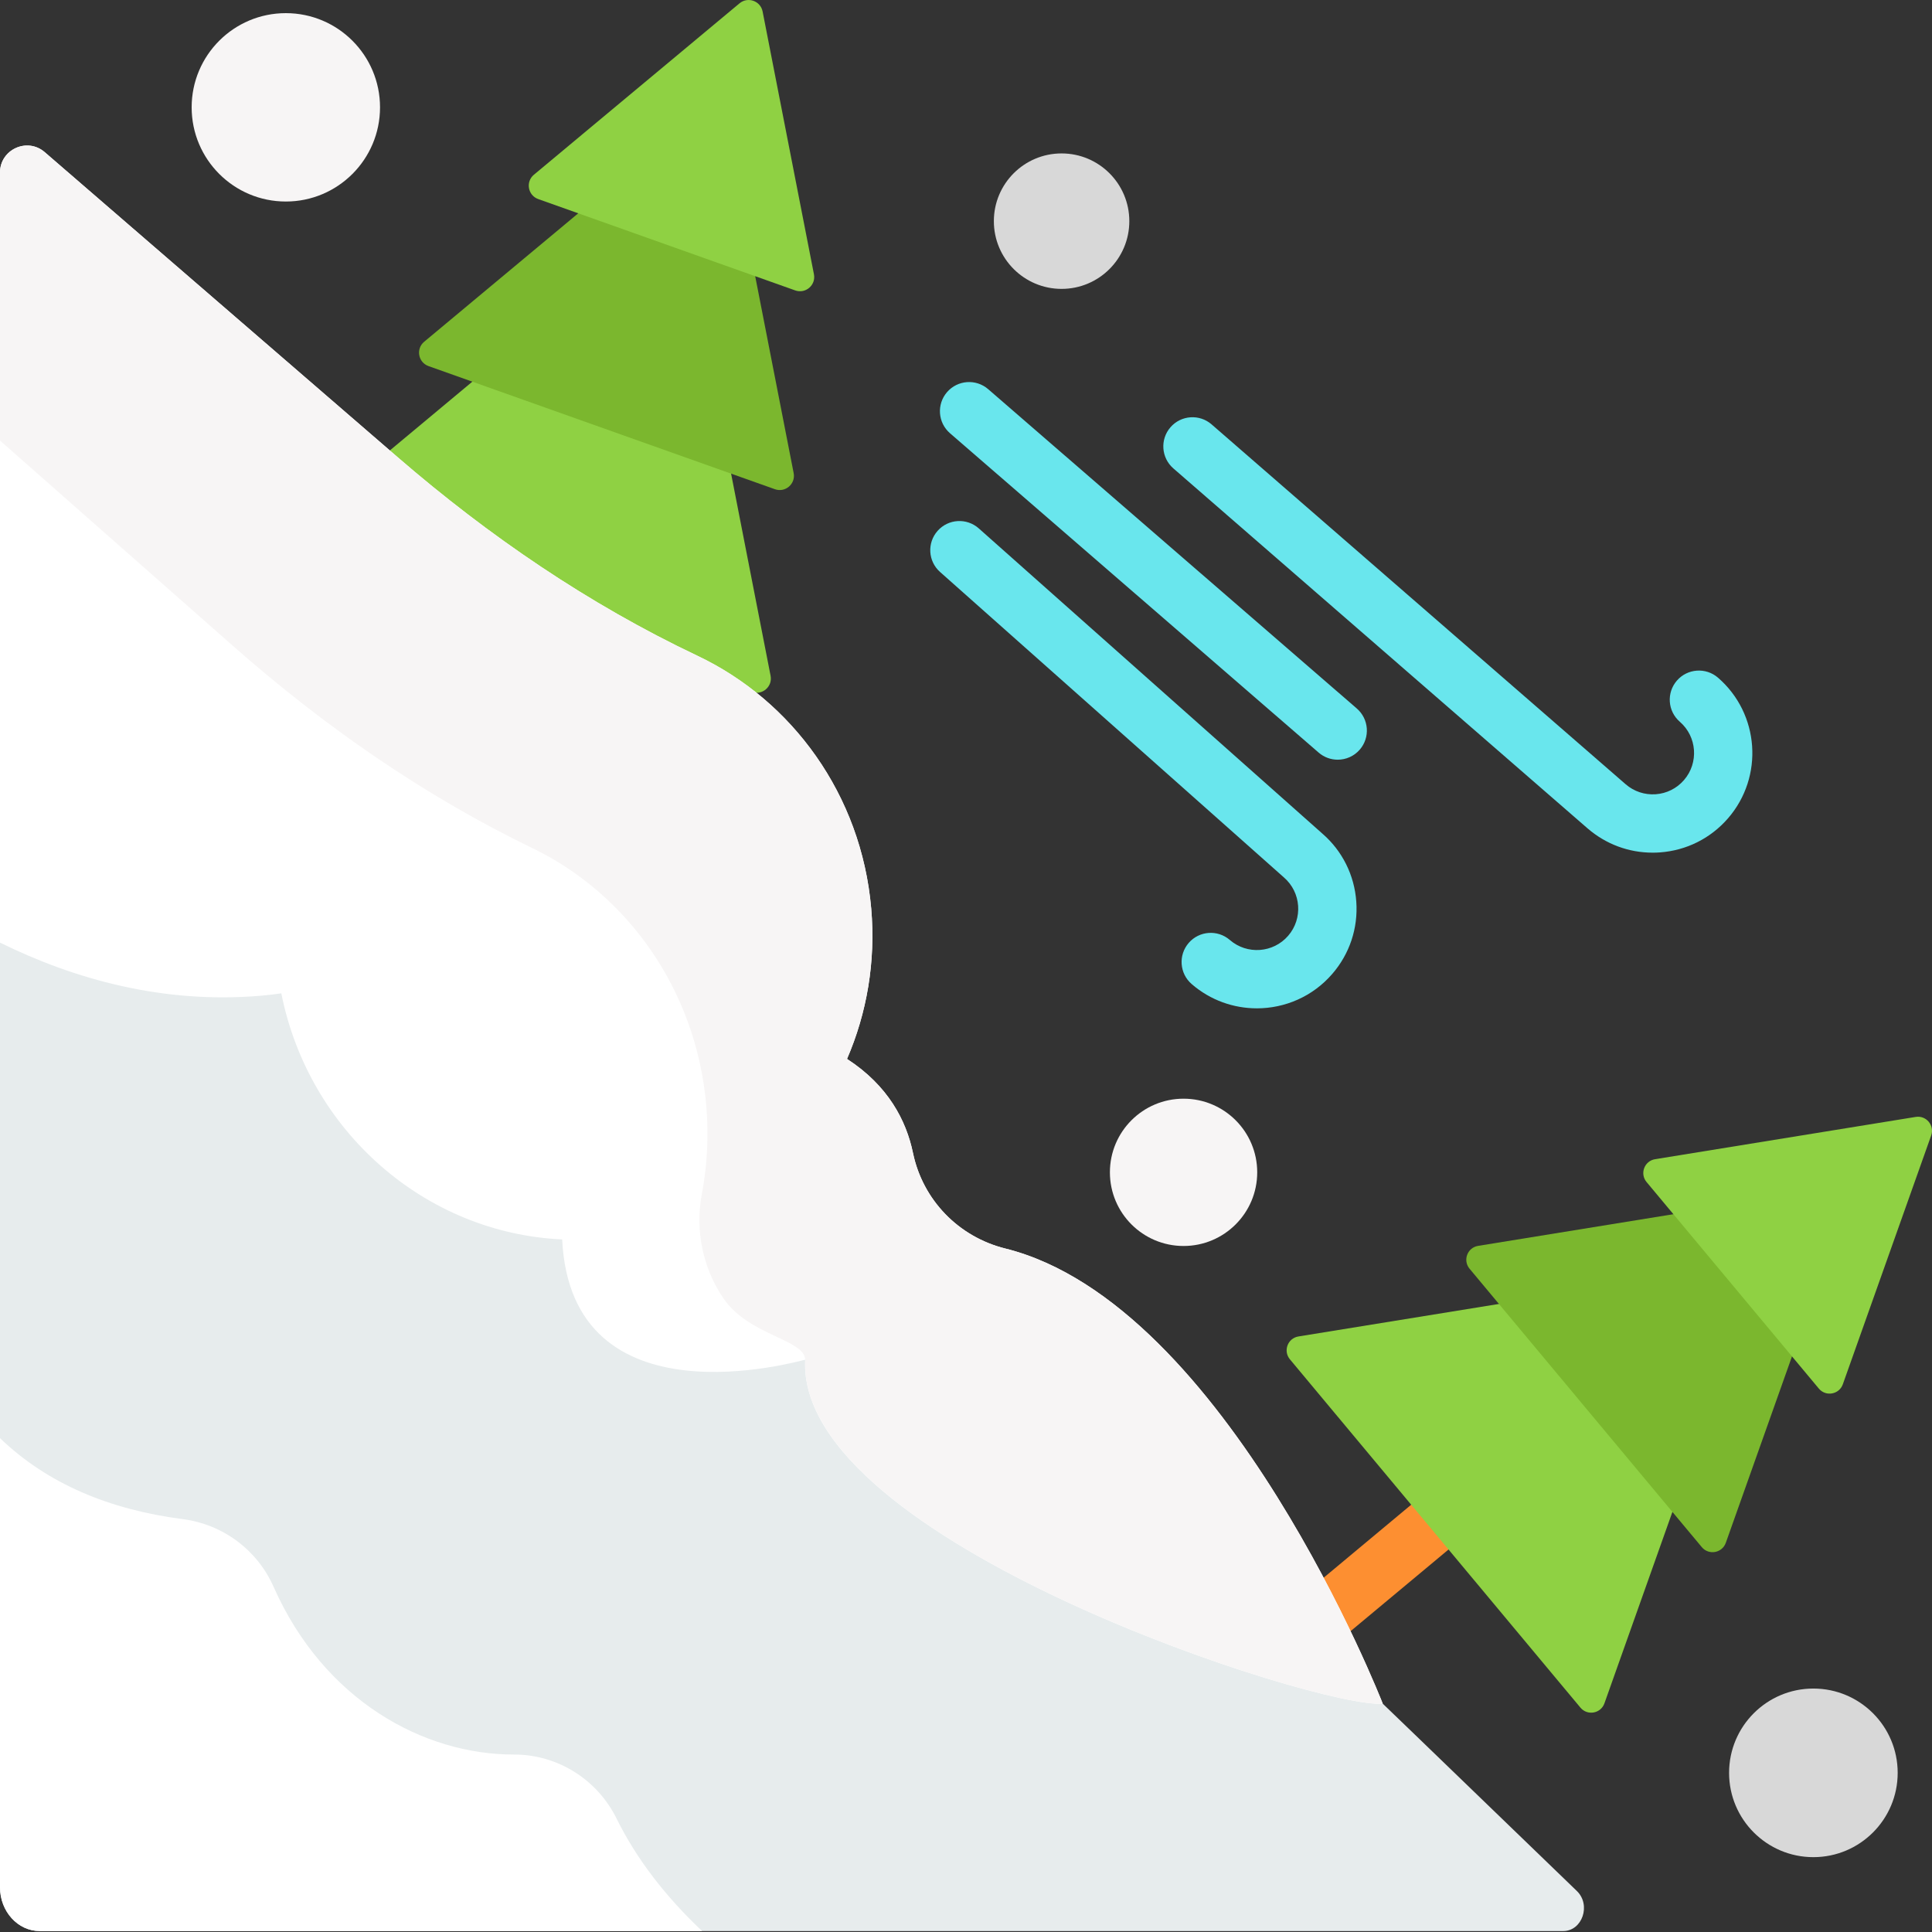 <svg height="512pt" viewBox="0 0 512 512" width="512pt" xmlns="http://www.w3.org/2000/svg"><rect x="0" y="0" width="512" height="512" fill="#333333" stroke="none"/><path d="m348.508 437.793c-2.215 0-4.41-.945-5.941-2.781-2.73-3.277-2.289-8.148.988-10.879l34.785-29c3.277-2.73 8.148-2.289 10.883.988 2.73 3.277 2.293 8.148-.988 10.883l-34.785 28.996c-1.441 1.207-3.199 1.793-4.941 1.793zm0 0" fill="#fd8f31"/><path d="m0 109.609v390.523c0 6.418 4.723 11.621 10.547 11.621h403.703c5.078 0 7.453-6.926 3.637-10.617-97.77-94.555-341.211-328.805-417.887-391.527zm0 0" fill="#e7eced"/><path d="m460.574 335.289-116.477 18.887c-2.844.461-4.105 3.84-2.262 6.055l76.996 92.309c1.844 2.211 5.395 1.578 6.359-1.137l39.484-111.199c.945-2.664-1.309-5.367-4.102-4.914zm0 0" fill="#8fd143"/><path d="m484.812 315.07-93.102 15.098c-2.844.461-4.105 3.84-2.262 6.055l61.543 73.781c1.848 2.215 5.398 1.578 6.363-1.137l31.559-88.883c.945-2.66-1.309-5.367-4.102-4.914zm0 0" fill="#7bb72e"/><path d="m507.68 295.996-69.066 11.203c-2.844.461-4.105 3.84-2.258 6.051l45.652 54.734c1.844 2.215 5.398 1.578 6.359-1.137l23.414-65.934c.945-2.664-1.309-5.371-4.102-4.918zm0 0" fill="#8fd143"/><path d="m100.711 28.445c0 13.785-11.176 24.961-24.961 24.961s-24.961-11.176-24.961-24.961c0-13.785 11.176-24.961 24.961-24.961s24.961 11.176 24.961 24.961zm0 0" fill="#f7f5f5"/><path d="m502.906 469.824c0 12.336-10.004 22.34-22.34 22.34-12.34 0-22.34-10.004-22.34-22.34 0-12.34 10-22.34 22.34-22.34 12.336 0 22.34 10 22.34 22.34zm0 0" fill="#d8d8d8"/><path d="m175.156 59.488-91.91 76.609c-2.242 1.871-1.602 5.473 1.152 6.453l114.852 40.82c2.754.977 5.523-1.41 4.965-4.277l-22.945-117.434c-.547-2.812-3.914-4.008-6.113-2.172zm0 0" fill="#8fd143"/><path d="m185.871 29.328-73.461 61.238c-2.246 1.871-1.602 5.473 1.152 6.453l91.801 32.629c2.75.977 5.523-1.41 4.965-4.277l-18.34-93.867c-.547-2.812-3.914-4.012-6.117-2.176zm0 0" fill="#7bb72e"/><path d="m195.984.879-54.496 45.426c-2.246 1.871-1.602 5.473 1.152 6.453l68.098 24.203c2.754.977 5.527-1.41 4.965-4.277l-13.602-69.633c-.551-2.812-3.914-4.008-6.117-2.172zm0 0" fill="#8fd143"/><path d="m163.414 481.969c-5.125-10.395-15.648-17.012-27.172-16.996-23.938.043-50.398-14.32-63.75-44.477-4.34-9.801-13.484-16.543-24.051-17.91-19.477-2.52-35.902-9.391-48.441-21.465v119.012c0 6.418 4.723 11.621 10.547 11.621h175.531c-9.648-9.086-17.387-19.086-22.664-29.785zm0 0" fill="#fff"/><path d="m266.398 330.867c-12.418-3.098-21.863-12.906-24.441-25.297-1.797-8.621-6.566-17.859-17.488-24.945 5.234-12.105 7.641-25.715 6.41-39.879-2.617-30.152-20.984-55.074-46.039-66.953-28.844-13.676-55.32-31.77-79.402-52.582l-93.59-80.891c-4.641-4.008-11.848-.715-11.848 5.418v204.066c19.852 9.766 43.258 16.266 69.055 14.082 1.852-.156 3.68-.379 5.496-.637 7.285 36.594 38.164 63.57 74.43 65.211 2.398 49.66 62.684 32.219 64.398 31.875-2.438 48.184 136.312 92.578 153.066 91.156 0 0-41.281-105.977-100.047-120.625zm0 0" fill="#fff"/><path d="m366.445 451.492s-41.281-105.977-100.047-120.625c-12.418-3.098-21.863-12.906-24.445-25.297-1.793-8.621-6.562-17.859-17.484-24.945 5.234-12.105 7.637-25.715 6.41-39.883-2.617-30.148-20.984-55.07-46.039-66.949-28.844-13.68-55.32-31.77-79.402-52.582l-93.59-80.891c-4.641-4.008-11.848-.715-11.848 5.418v71.016l61.734 54.41c24.078 21.223 50.559 39.672 79.402 53.621 25.051 12.113 43.422 37.531 46.039 68.273.68 8.023.242 15.875-1.18 23.387-1.836 9.695.316 19.672 5.688 27.582 6.773 9.977 21.496 10.855 21.695 16.309.004.191.023 1.254.051 3.02 3.293 47.004 136.609 89.527 153.016 88.137zm0 0" fill="#f7f5f5"/><path d="m333.176 310.68c0 10.781-8.738 19.52-19.52 19.52s-19.52-8.738-19.52-19.52c0-10.777 8.738-19.516 19.52-19.516s19.52 8.738 19.52 19.516zm0 0" fill="#f7f5f5"/><path d="m299.281 58.609c0 9.914-8.035 17.949-17.949 17.949-9.914 0-17.949-8.035-17.949-17.949s8.035-17.949 17.949-17.949c9.914 0 17.949 8.035 17.949 17.949zm0 0" fill="#d8d8d8"/><g fill="#69e6ed"><path d="m333.074 267.219c-6.129 0-12.285-2.117-17.273-6.438-3.227-2.793-3.574-7.672-.781-10.898 2.793-3.227 7.676-3.57 10.898-.781 4.566 3.957 11.5 3.457 15.453-1.105 3.957-4.566 3.461-11.5-1.105-15.457l-91.141-80.961c-3.191-2.832-3.48-7.715-.645-10.906 2.832-3.191 7.719-3.477 10.906-.645l91.066 80.895c5.262 4.555 8.477 10.977 8.98 18.012s-1.762 13.848-6.383 19.18c-5.211 6.02-12.574 9.105-19.977 9.105zm0 0"/><path d="m437.961 225.965c-6.348 0-12.41-2.254-17.254-6.449l-109.758-95.387c-3.219-2.801-3.562-7.68-.762-10.902 2.801-3.219 7.68-3.562 10.898-.762l109.746 95.379c2.203 1.906 5.035 2.844 7.949 2.641 2.918-.211 5.582-1.543 7.496-3.758 3.957-4.566 3.461-11.5-1.105-15.457-3.227-2.793-3.574-7.672-.781-10.898 2.793-3.223 7.676-3.57 10.898-.781 11.008 9.535 12.203 26.246 2.668 37.254-4.617 5.332-11.035 8.547-18.074 9.051-.641.047-1.285.07-1.922.07zm0 0"/><path d="m354.508 201.328c-1.793 0-3.594-.621-5.055-1.883l-97.695-84.633c-3.223-2.793-3.574-7.672-.781-10.898 2.797-3.227 7.676-3.57 10.902-.781l97.691 84.629c3.223 2.797 3.574 7.676.781 10.902-1.527 1.762-3.68 2.664-5.844 2.664zm0 0"/></g></svg>